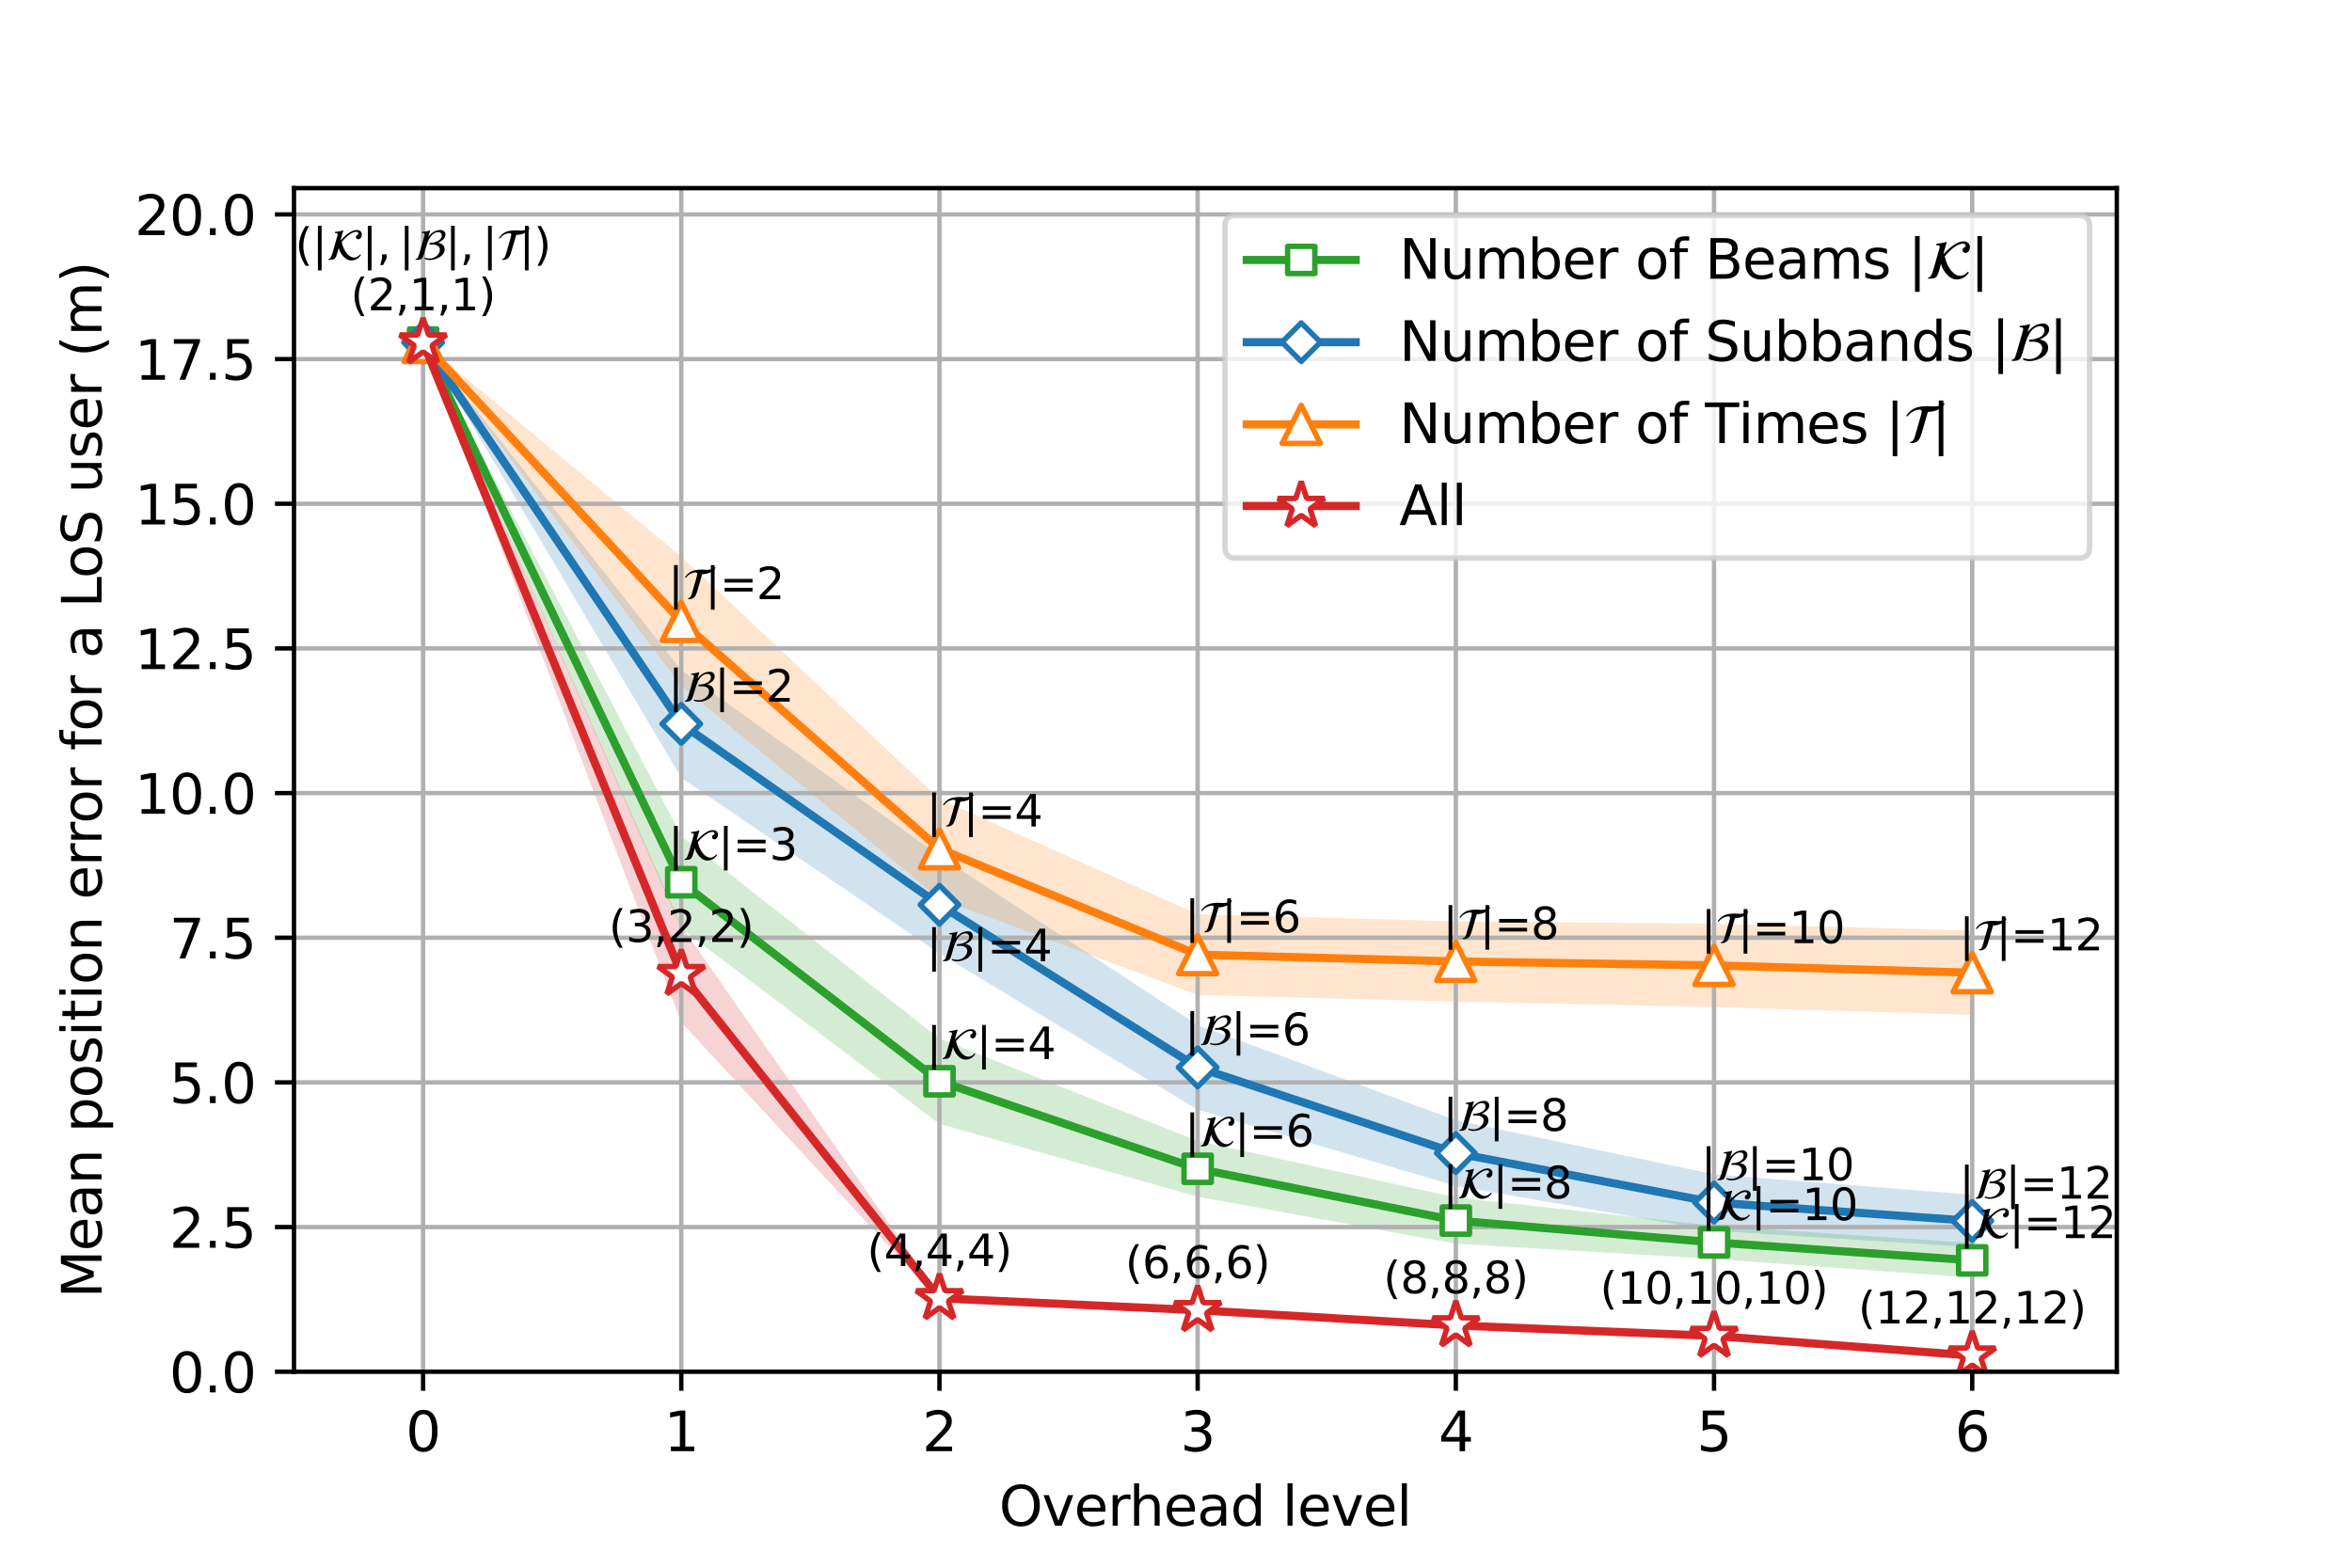 <?xml version="1.0" encoding="utf-8" standalone="no"?>
<!DOCTYPE svg PUBLIC "-//W3C//DTD SVG 1.1//EN"
  "http://www.w3.org/Graphics/SVG/1.1/DTD/svg11.dtd">
<svg xmlns:xlink="http://www.w3.org/1999/xlink" width="432pt" height="288pt" viewBox="0 0 432 288" xmlns="http://www.w3.org/2000/svg" version="1.1">
 <defs>
  <style type="text/css">*{stroke-linejoin: round; stroke-linecap: butt}</style>
 </defs>
 <g id="figure_1">
  <g id="patch_1">
   <path d="M 0 288 
L 432 288 
L 432 0 
L 0 0 
z
" style="fill: #ffffff"/>
  </g>
  <g id="axes_1">
   <g id="patch_2">
    <path d="M 54 252 
L 388.8 252 
L 388.8 34.56 
L 54 34.56 
z
" style="fill: #ffffff"/>
   </g>
   <g id="PolyCollection_1">
    <path d="M 77.711 62.922 
L 77.711 62.922 
L 125.133 170.595 
L 172.555 206.472 
L 219.977 219.839 
L 267.399 228.487 
L 314.822 231.288 
L 362.244 234.722 
L 362.244 228.36 
L 362.244 228.36 
L 314.822 225.19 
L 267.399 219.978 
L 219.977 209.586 
L 172.555 190.826 
L 125.133 153.561 
L 77.711 62.922 
z
" clip-path="url(#p659ff29239)" style="fill: #2ca02c; fill-opacity: 0.2"/>
   </g>
   <g id="PolyCollection_2">
    <path d="M 77.711 62.922 
L 77.711 62.922 
L 125.133 142.877 
L 172.555 175.187 
L 219.977 203.862 
L 267.399 217.865 
L 314.822 226.1 
L 362.244 229.112 
L 362.244 219.492 
L 362.244 219.492 
L 314.822 215.73 
L 267.399 205.8 
L 219.977 188.324 
L 172.555 157.237 
L 125.133 123.102 
L 77.711 62.922 
z
" clip-path="url(#p659ff29239)" style="fill: #1f77b4; fill-opacity: 0.2"/>
   </g>
   <g id="PolyCollection_3">
    <path d="M 77.711 62.922 
L 77.711 62.922 
L 125.133 126.065 
L 172.555 165.089 
L 219.977 182.793 
L 267.399 183.996 
L 314.822 185.008 
L 362.244 186.432 
L 362.244 170.952 
L 362.244 170.952 
L 314.822 169.705 
L 267.399 169.258 
L 219.977 167.96 
L 172.555 146.783 
L 125.133 102.268 
L 77.711 62.922 
z
" clip-path="url(#p659ff29239)" style="fill: #ff7f0e; fill-opacity: 0.2"/>
   </g>
   <g id="PolyCollection_4">
    <path d="M 77.711 62.922 
L 77.711 62.922 
L 125.133 187.808 
L 172.555 238.997 
L 219.977 241.092 
L 267.399 243.897 
L 314.822 245.869 
L 362.244 249.409 
L 362.244 248.673 
L 362.244 248.673 
L 314.822 244.969 
L 267.399 243.091 
L 219.977 240.306 
L 172.555 238.012 
L 125.133 170.097 
L 77.711 62.922 
z
" clip-path="url(#p659ff29239)" style="fill: #d62728; fill-opacity: 0.2"/>
   </g>
   <g id="matplotlib.axis_1">
    <g id="xtick_1">
     <g id="line2d_1">
      <path d="M 77.711 252 
L 77.711 34.56 
" clip-path="url(#p659ff29239)" style="fill: none; stroke: #b0b0b0; stroke-width: 0.8; stroke-linecap: square"/>
     </g>
     <g id="line2d_2">
      <defs>
       <path id="m546dadd02f" d="M 0 0 
L 0 3.5 
" style="stroke: #000000; stroke-width: 0.8"/>
      </defs>
      <g>
       <use xlink:href="#m546dadd02f" x="77.711" y="252" style="stroke: #000000; stroke-width: 0.8"/>
      </g>
     </g>
     <g id="text_1">
      <!-- 0 -->
      <g transform="translate(74.53 266.598) scale(0.1 -0.1)">
       <defs>
        <path id="DejaVuSans-30" d="M 2034 4250 
Q 1547 4250 1301 3770 
Q 1056 3291 1056 2328 
Q 1056 1369 1301 889 
Q 1547 409 2034 409 
Q 2525 409 2770 889 
Q 3016 1369 3016 2328 
Q 3016 3291 2770 3770 
Q 2525 4250 2034 4250 
z
M 2034 4750 
Q 2819 4750 3233 4129 
Q 3647 3509 3647 2328 
Q 3647 1150 3233 529 
Q 2819 -91 2034 -91 
Q 1250 -91 836 529 
Q 422 1150 422 2328 
Q 422 3509 836 4129 
Q 1250 4750 2034 4750 
z
" transform="scale(0.016)"/>
       </defs>
       <use xlink:href="#DejaVuSans-30"/>
      </g>
     </g>
    </g>
    <g id="xtick_2">
     <g id="line2d_3">
      <path d="M 125.133 252 
L 125.133 34.56 
" clip-path="url(#p659ff29239)" style="fill: none; stroke: #b0b0b0; stroke-width: 0.8; stroke-linecap: square"/>
     </g>
     <g id="line2d_4">
      <g>
       <use xlink:href="#m546dadd02f" x="125.133" y="252" style="stroke: #000000; stroke-width: 0.8"/>
      </g>
     </g>
     <g id="text_2">
      <!-- 1 -->
      <g transform="translate(121.952 266.598) scale(0.1 -0.1)">
       <defs>
        <path id="DejaVuSans-31" d="M 794 531 
L 1825 531 
L 1825 4091 
L 703 3866 
L 703 4441 
L 1819 4666 
L 2450 4666 
L 2450 531 
L 3481 531 
L 3481 0 
L 794 0 
L 794 531 
z
" transform="scale(0.016)"/>
       </defs>
       <use xlink:href="#DejaVuSans-31"/>
      </g>
     </g>
    </g>
    <g id="xtick_3">
     <g id="line2d_5">
      <path d="M 172.555 252 
L 172.555 34.56 
" clip-path="url(#p659ff29239)" style="fill: none; stroke: #b0b0b0; stroke-width: 0.8; stroke-linecap: square"/>
     </g>
     <g id="line2d_6">
      <g>
       <use xlink:href="#m546dadd02f" x="172.555" y="252" style="stroke: #000000; stroke-width: 0.8"/>
      </g>
     </g>
     <g id="text_3">
      <!-- 2 -->
      <g transform="translate(169.374 266.598) scale(0.1 -0.1)">
       <defs>
        <path id="DejaVuSans-32" d="M 1228 531 
L 3431 531 
L 3431 0 
L 469 0 
L 469 531 
Q 828 903 1448 1529 
Q 2069 2156 2228 2338 
Q 2531 2678 2651 2914 
Q 2772 3150 2772 3378 
Q 2772 3750 2511 3984 
Q 2250 4219 1831 4219 
Q 1534 4219 1204 4116 
Q 875 4013 500 3803 
L 500 4441 
Q 881 4594 1212 4672 
Q 1544 4750 1819 4750 
Q 2544 4750 2975 4387 
Q 3406 4025 3406 3419 
Q 3406 3131 3298 2873 
Q 3191 2616 2906 2266 
Q 2828 2175 2409 1742 
Q 1991 1309 1228 531 
z
" transform="scale(0.016)"/>
       </defs>
       <use xlink:href="#DejaVuSans-32"/>
      </g>
     </g>
    </g>
    <g id="xtick_4">
     <g id="line2d_7">
      <path d="M 219.977 252 
L 219.977 34.56 
" clip-path="url(#p659ff29239)" style="fill: none; stroke: #b0b0b0; stroke-width: 0.8; stroke-linecap: square"/>
     </g>
     <g id="line2d_8">
      <g>
       <use xlink:href="#m546dadd02f" x="219.977" y="252" style="stroke: #000000; stroke-width: 0.8"/>
      </g>
     </g>
     <g id="text_4">
      <!-- 3 -->
      <g transform="translate(216.796 266.598) scale(0.1 -0.1)">
       <defs>
        <path id="DejaVuSans-33" d="M 2597 2516 
Q 3050 2419 3304 2112 
Q 3559 1806 3559 1356 
Q 3559 666 3084 287 
Q 2609 -91 1734 -91 
Q 1441 -91 1130 -33 
Q 819 25 488 141 
L 488 750 
Q 750 597 1062 519 
Q 1375 441 1716 441 
Q 2309 441 2620 675 
Q 2931 909 2931 1356 
Q 2931 1769 2642 2001 
Q 2353 2234 1838 2234 
L 1294 2234 
L 1294 2753 
L 1863 2753 
Q 2328 2753 2575 2939 
Q 2822 3125 2822 3475 
Q 2822 3834 2567 4026 
Q 2313 4219 1838 4219 
Q 1578 4219 1281 4162 
Q 984 4106 628 3988 
L 628 4550 
Q 988 4650 1302 4700 
Q 1616 4750 1894 4750 
Q 2613 4750 3031 4423 
Q 3450 4097 3450 3541 
Q 3450 3153 3228 2886 
Q 3006 2619 2597 2516 
z
" transform="scale(0.016)"/>
       </defs>
       <use xlink:href="#DejaVuSans-33"/>
      </g>
     </g>
    </g>
    <g id="xtick_5">
     <g id="line2d_9">
      <path d="M 267.399 252 
L 267.399 34.56 
" clip-path="url(#p659ff29239)" style="fill: none; stroke: #b0b0b0; stroke-width: 0.8; stroke-linecap: square"/>
     </g>
     <g id="line2d_10">
      <g>
       <use xlink:href="#m546dadd02f" x="267.399" y="252" style="stroke: #000000; stroke-width: 0.8"/>
      </g>
     </g>
     <g id="text_5">
      <!-- 4 -->
      <g transform="translate(264.218 266.598) scale(0.1 -0.1)">
       <defs>
        <path id="DejaVuSans-34" d="M 2419 4116 
L 825 1625 
L 2419 1625 
L 2419 4116 
z
M 2253 4666 
L 3047 4666 
L 3047 1625 
L 3713 1625 
L 3713 1100 
L 3047 1100 
L 3047 0 
L 2419 0 
L 2419 1100 
L 313 1100 
L 313 1709 
L 2253 4666 
z
" transform="scale(0.016)"/>
       </defs>
       <use xlink:href="#DejaVuSans-34"/>
      </g>
     </g>
    </g>
    <g id="xtick_6">
     <g id="line2d_11">
      <path d="M 314.822 252 
L 314.822 34.56 
" clip-path="url(#p659ff29239)" style="fill: none; stroke: #b0b0b0; stroke-width: 0.8; stroke-linecap: square"/>
     </g>
     <g id="line2d_12">
      <g>
       <use xlink:href="#m546dadd02f" x="314.822" y="252" style="stroke: #000000; stroke-width: 0.8"/>
      </g>
     </g>
     <g id="text_6">
      <!-- 5 -->
      <g transform="translate(311.64 266.598) scale(0.1 -0.1)">
       <defs>
        <path id="DejaVuSans-35" d="M 691 4666 
L 3169 4666 
L 3169 4134 
L 1269 4134 
L 1269 2991 
Q 1406 3038 1543 3061 
Q 1681 3084 1819 3084 
Q 2600 3084 3056 2656 
Q 3513 2228 3513 1497 
Q 3513 744 3044 326 
Q 2575 -91 1722 -91 
Q 1428 -91 1123 -41 
Q 819 9 494 109 
L 494 744 
Q 775 591 1075 516 
Q 1375 441 1709 441 
Q 2250 441 2565 725 
Q 2881 1009 2881 1497 
Q 2881 1984 2565 2268 
Q 2250 2553 1709 2553 
Q 1456 2553 1204 2497 
Q 953 2441 691 2322 
L 691 4666 
z
" transform="scale(0.016)"/>
       </defs>
       <use xlink:href="#DejaVuSans-35"/>
      </g>
     </g>
    </g>
    <g id="xtick_7">
     <g id="line2d_13">
      <path d="M 362.244 252 
L 362.244 34.56 
" clip-path="url(#p659ff29239)" style="fill: none; stroke: #b0b0b0; stroke-width: 0.8; stroke-linecap: square"/>
     </g>
     <g id="line2d_14">
      <g>
       <use xlink:href="#m546dadd02f" x="362.244" y="252" style="stroke: #000000; stroke-width: 0.8"/>
      </g>
     </g>
     <g id="text_7">
      <!-- 6 -->
      <g transform="translate(359.062 266.598) scale(0.1 -0.1)">
       <defs>
        <path id="DejaVuSans-36" d="M 2113 2584 
Q 1688 2584 1439 2293 
Q 1191 2003 1191 1497 
Q 1191 994 1439 701 
Q 1688 409 2113 409 
Q 2538 409 2786 701 
Q 3034 994 3034 1497 
Q 3034 2003 2786 2293 
Q 2538 2584 2113 2584 
z
M 3366 4563 
L 3366 3988 
Q 3128 4100 2886 4159 
Q 2644 4219 2406 4219 
Q 1781 4219 1451 3797 
Q 1122 3375 1075 2522 
Q 1259 2794 1537 2939 
Q 1816 3084 2150 3084 
Q 2853 3084 3261 2657 
Q 3669 2231 3669 1497 
Q 3669 778 3244 343 
Q 2819 -91 2113 -91 
Q 1303 -91 875 529 
Q 447 1150 447 2328 
Q 447 3434 972 4092 
Q 1497 4750 2381 4750 
Q 2619 4750 2861 4703 
Q 3103 4656 3366 4563 
z
" transform="scale(0.016)"/>
       </defs>
       <use xlink:href="#DejaVuSans-36"/>
      </g>
     </g>
    </g>
    <g id="text_8">
     <!-- Overhead level -->
     <g transform="translate(183.497 280.277) scale(0.1 -0.1)">
      <defs>
       <path id="DejaVuSans-4f" d="M 2522 4238 
Q 1834 4238 1429 3725 
Q 1025 3213 1025 2328 
Q 1025 1447 1429 934 
Q 1834 422 2522 422 
Q 3209 422 3611 934 
Q 4013 1447 4013 2328 
Q 4013 3213 3611 3725 
Q 3209 4238 2522 4238 
z
M 2522 4750 
Q 3503 4750 4090 4092 
Q 4678 3434 4678 2328 
Q 4678 1225 4090 567 
Q 3503 -91 2522 -91 
Q 1538 -91 948 565 
Q 359 1222 359 2328 
Q 359 3434 948 4092 
Q 1538 4750 2522 4750 
z
" transform="scale(0.016)"/>
       <path id="DejaVuSans-76" d="M 191 3500 
L 800 3500 
L 1894 563 
L 2988 3500 
L 3597 3500 
L 2284 0 
L 1503 0 
L 191 3500 
z
" transform="scale(0.016)"/>
       <path id="DejaVuSans-65" d="M 3597 1894 
L 3597 1613 
L 953 1613 
Q 991 1019 1311 708 
Q 1631 397 2203 397 
Q 2534 397 2845 478 
Q 3156 559 3463 722 
L 3463 178 
Q 3153 47 2828 -22 
Q 2503 -91 2169 -91 
Q 1331 -91 842 396 
Q 353 884 353 1716 
Q 353 2575 817 3079 
Q 1281 3584 2069 3584 
Q 2775 3584 3186 3129 
Q 3597 2675 3597 1894 
z
M 3022 2063 
Q 3016 2534 2758 2815 
Q 2500 3097 2075 3097 
Q 1594 3097 1305 2825 
Q 1016 2553 972 2059 
L 3022 2063 
z
" transform="scale(0.016)"/>
       <path id="DejaVuSans-72" d="M 2631 2963 
Q 2534 3019 2420 3045 
Q 2306 3072 2169 3072 
Q 1681 3072 1420 2755 
Q 1159 2438 1159 1844 
L 1159 0 
L 581 0 
L 581 3500 
L 1159 3500 
L 1159 2956 
Q 1341 3275 1631 3429 
Q 1922 3584 2338 3584 
Q 2397 3584 2469 3576 
Q 2541 3569 2628 3553 
L 2631 2963 
z
" transform="scale(0.016)"/>
       <path id="DejaVuSans-68" d="M 3513 2113 
L 3513 0 
L 2938 0 
L 2938 2094 
Q 2938 2591 2744 2837 
Q 2550 3084 2163 3084 
Q 1697 3084 1428 2787 
Q 1159 2491 1159 1978 
L 1159 0 
L 581 0 
L 581 4863 
L 1159 4863 
L 1159 2956 
Q 1366 3272 1645 3428 
Q 1925 3584 2291 3584 
Q 2894 3584 3203 3211 
Q 3513 2838 3513 2113 
z
" transform="scale(0.016)"/>
       <path id="DejaVuSans-61" d="M 2194 1759 
Q 1497 1759 1228 1600 
Q 959 1441 959 1056 
Q 959 750 1161 570 
Q 1363 391 1709 391 
Q 2188 391 2477 730 
Q 2766 1069 2766 1631 
L 2766 1759 
L 2194 1759 
z
M 3341 1997 
L 3341 0 
L 2766 0 
L 2766 531 
Q 2569 213 2275 61 
Q 1981 -91 1556 -91 
Q 1019 -91 701 211 
Q 384 513 384 1019 
Q 384 1609 779 1909 
Q 1175 2209 1959 2209 
L 2766 2209 
L 2766 2266 
Q 2766 2663 2505 2880 
Q 2244 3097 1772 3097 
Q 1472 3097 1187 3025 
Q 903 2953 641 2809 
L 641 3341 
Q 956 3463 1253 3523 
Q 1550 3584 1831 3584 
Q 2591 3584 2966 3190 
Q 3341 2797 3341 1997 
z
" transform="scale(0.016)"/>
       <path id="DejaVuSans-64" d="M 2906 2969 
L 2906 4863 
L 3481 4863 
L 3481 0 
L 2906 0 
L 2906 525 
Q 2725 213 2448 61 
Q 2172 -91 1784 -91 
Q 1150 -91 751 415 
Q 353 922 353 1747 
Q 353 2572 751 3078 
Q 1150 3584 1784 3584 
Q 2172 3584 2448 3432 
Q 2725 3281 2906 2969 
z
M 947 1747 
Q 947 1113 1208 752 
Q 1469 391 1925 391 
Q 2381 391 2643 752 
Q 2906 1113 2906 1747 
Q 2906 2381 2643 2742 
Q 2381 3103 1925 3103 
Q 1469 3103 1208 2742 
Q 947 2381 947 1747 
z
" transform="scale(0.016)"/>
       <path id="DejaVuSans-20" transform="scale(0.016)"/>
       <path id="DejaVuSans-6c" d="M 603 4863 
L 1178 4863 
L 1178 0 
L 603 0 
L 603 4863 
z
" transform="scale(0.016)"/>
      </defs>
      <use xlink:href="#DejaVuSans-4f"/>
      <use xlink:href="#DejaVuSans-76" x="78.711"/>
      <use xlink:href="#DejaVuSans-65" x="137.891"/>
      <use xlink:href="#DejaVuSans-72" x="199.414"/>
      <use xlink:href="#DejaVuSans-68" x="238.777"/>
      <use xlink:href="#DejaVuSans-65" x="302.156"/>
      <use xlink:href="#DejaVuSans-61" x="363.68"/>
      <use xlink:href="#DejaVuSans-64" x="424.959"/>
      <use xlink:href="#DejaVuSans-20" x="488.436"/>
      <use xlink:href="#DejaVuSans-6c" x="520.223"/>
      <use xlink:href="#DejaVuSans-65" x="548.006"/>
      <use xlink:href="#DejaVuSans-76" x="609.529"/>
      <use xlink:href="#DejaVuSans-65" x="668.709"/>
      <use xlink:href="#DejaVuSans-6c" x="730.232"/>
     </g>
    </g>
   </g>
   <g id="matplotlib.axis_2">
    <g id="ytick_1">
     <g id="line2d_15">
      <path d="M 54 252 
L 388.8 252 
" clip-path="url(#p659ff29239)" style="fill: none; stroke: #b0b0b0; stroke-width: 0.8; stroke-linecap: square"/>
     </g>
     <g id="line2d_16">
      <defs>
       <path id="meb9af2131f" d="M 0 0 
L -3.5 0 
" style="stroke: #000000; stroke-width: 0.8"/>
      </defs>
      <g>
       <use xlink:href="#meb9af2131f" x="54" y="252" style="stroke: #000000; stroke-width: 0.8"/>
      </g>
     </g>
     <g id="text_9">
      <!-- 0.0 -->
      <g transform="translate(31.097 255.799) scale(0.1 -0.1)">
       <defs>
        <path id="DejaVuSans-2e" d="M 684 794 
L 1344 794 
L 1344 0 
L 684 0 
L 684 794 
z
" transform="scale(0.016)"/>
       </defs>
       <use xlink:href="#DejaVuSans-30"/>
       <use xlink:href="#DejaVuSans-2e" x="63.623"/>
       <use xlink:href="#DejaVuSans-30" x="95.41"/>
      </g>
     </g>
    </g>
    <g id="ytick_2">
     <g id="line2d_17">
      <path d="M 54 225.424 
L 388.8 225.424 
" clip-path="url(#p659ff29239)" style="fill: none; stroke: #b0b0b0; stroke-width: 0.8; stroke-linecap: square"/>
     </g>
     <g id="line2d_18">
      <g>
       <use xlink:href="#meb9af2131f" x="54" y="225.424" style="stroke: #000000; stroke-width: 0.8"/>
      </g>
     </g>
     <g id="text_10">
      <!-- 2.5 -->
      <g transform="translate(31.097 229.223) scale(0.1 -0.1)">
       <use xlink:href="#DejaVuSans-32"/>
       <use xlink:href="#DejaVuSans-2e" x="63.623"/>
       <use xlink:href="#DejaVuSans-35" x="95.41"/>
      </g>
     </g>
    </g>
    <g id="ytick_3">
     <g id="line2d_19">
      <path d="M 54 198.848 
L 388.8 198.848 
" clip-path="url(#p659ff29239)" style="fill: none; stroke: #b0b0b0; stroke-width: 0.8; stroke-linecap: square"/>
     </g>
     <g id="line2d_20">
      <g>
       <use xlink:href="#meb9af2131f" x="54" y="198.848" style="stroke: #000000; stroke-width: 0.8"/>
      </g>
     </g>
     <g id="text_11">
      <!-- 5.0 -->
      <g transform="translate(31.097 202.647) scale(0.1 -0.1)">
       <use xlink:href="#DejaVuSans-35"/>
       <use xlink:href="#DejaVuSans-2e" x="63.623"/>
       <use xlink:href="#DejaVuSans-30" x="95.41"/>
      </g>
     </g>
    </g>
    <g id="ytick_4">
     <g id="line2d_21">
      <path d="M 54 172.272 
L 388.8 172.272 
" clip-path="url(#p659ff29239)" style="fill: none; stroke: #b0b0b0; stroke-width: 0.8; stroke-linecap: square"/>
     </g>
     <g id="line2d_22">
      <g>
       <use xlink:href="#meb9af2131f" x="54" y="172.272" style="stroke: #000000; stroke-width: 0.8"/>
      </g>
     </g>
     <g id="text_12">
      <!-- 7.5 -->
      <g transform="translate(31.097 176.072) scale(0.1 -0.1)">
       <defs>
        <path id="DejaVuSans-37" d="M 525 4666 
L 3525 4666 
L 3525 4397 
L 1831 0 
L 1172 0 
L 2766 4134 
L 525 4134 
L 525 4666 
z
" transform="scale(0.016)"/>
       </defs>
       <use xlink:href="#DejaVuSans-37"/>
       <use xlink:href="#DejaVuSans-2e" x="63.623"/>
       <use xlink:href="#DejaVuSans-35" x="95.41"/>
      </g>
     </g>
    </g>
    <g id="ytick_5">
     <g id="line2d_23">
      <path d="M 54 145.697 
L 388.8 145.697 
" clip-path="url(#p659ff29239)" style="fill: none; stroke: #b0b0b0; stroke-width: 0.8; stroke-linecap: square"/>
     </g>
     <g id="line2d_24">
      <g>
       <use xlink:href="#meb9af2131f" x="54" y="145.697" style="stroke: #000000; stroke-width: 0.8"/>
      </g>
     </g>
     <g id="text_13">
      <!-- 10.0 -->
      <g transform="translate(24.734 149.496) scale(0.1 -0.1)">
       <use xlink:href="#DejaVuSans-31"/>
       <use xlink:href="#DejaVuSans-30" x="63.623"/>
       <use xlink:href="#DejaVuSans-2e" x="127.246"/>
       <use xlink:href="#DejaVuSans-30" x="159.033"/>
      </g>
     </g>
    </g>
    <g id="ytick_6">
     <g id="line2d_25">
      <path d="M 54 119.121 
L 388.8 119.121 
" clip-path="url(#p659ff29239)" style="fill: none; stroke: #b0b0b0; stroke-width: 0.8; stroke-linecap: square"/>
     </g>
     <g id="line2d_26">
      <g>
       <use xlink:href="#meb9af2131f" x="54" y="119.121" style="stroke: #000000; stroke-width: 0.8"/>
      </g>
     </g>
     <g id="text_14">
      <!-- 12.5 -->
      <g transform="translate(24.734 122.92) scale(0.1 -0.1)">
       <use xlink:href="#DejaVuSans-31"/>
       <use xlink:href="#DejaVuSans-32" x="63.623"/>
       <use xlink:href="#DejaVuSans-2e" x="127.246"/>
       <use xlink:href="#DejaVuSans-35" x="159.033"/>
      </g>
     </g>
    </g>
    <g id="ytick_7">
     <g id="line2d_27">
      <path d="M 54 92.545 
L 388.8 92.545 
" clip-path="url(#p659ff29239)" style="fill: none; stroke: #b0b0b0; stroke-width: 0.8; stroke-linecap: square"/>
     </g>
     <g id="line2d_28">
      <g>
       <use xlink:href="#meb9af2131f" x="54" y="92.545" style="stroke: #000000; stroke-width: 0.8"/>
      </g>
     </g>
     <g id="text_15">
      <!-- 15.0 -->
      <g transform="translate(24.734 96.344) scale(0.1 -0.1)">
       <use xlink:href="#DejaVuSans-31"/>
       <use xlink:href="#DejaVuSans-35" x="63.623"/>
       <use xlink:href="#DejaVuSans-2e" x="127.246"/>
       <use xlink:href="#DejaVuSans-30" x="159.033"/>
      </g>
     </g>
    </g>
    <g id="ytick_8">
     <g id="line2d_29">
      <path d="M 54 65.969 
L 388.8 65.969 
" clip-path="url(#p659ff29239)" style="fill: none; stroke: #b0b0b0; stroke-width: 0.8; stroke-linecap: square"/>
     </g>
     <g id="line2d_30">
      <g>
       <use xlink:href="#meb9af2131f" x="54" y="65.969" style="stroke: #000000; stroke-width: 0.8"/>
      </g>
     </g>
     <g id="text_16">
      <!-- 17.5 -->
      <g transform="translate(24.734 69.768) scale(0.1 -0.1)">
       <use xlink:href="#DejaVuSans-31"/>
       <use xlink:href="#DejaVuSans-37" x="63.623"/>
       <use xlink:href="#DejaVuSans-2e" x="127.246"/>
       <use xlink:href="#DejaVuSans-35" x="159.033"/>
      </g>
     </g>
    </g>
    <g id="ytick_9">
     <g id="line2d_31">
      <path d="M 54 39.393 
L 388.8 39.393 
" clip-path="url(#p659ff29239)" style="fill: none; stroke: #b0b0b0; stroke-width: 0.8; stroke-linecap: square"/>
     </g>
     <g id="line2d_32">
      <g>
       <use xlink:href="#meb9af2131f" x="54" y="39.393" style="stroke: #000000; stroke-width: 0.8"/>
      </g>
     </g>
     <g id="text_17">
      <!-- 20.0 -->
      <g transform="translate(24.734 43.192) scale(0.1 -0.1)">
       <use xlink:href="#DejaVuSans-32"/>
       <use xlink:href="#DejaVuSans-30" x="63.623"/>
       <use xlink:href="#DejaVuSans-2e" x="127.246"/>
       <use xlink:href="#DejaVuSans-30" x="159.033"/>
      </g>
     </g>
    </g>
    <g id="text_18">
     <!-- Mean position error for a LoS user (m) -->
     <g transform="translate(18.655 238.482) rotate(-90) scale(0.1 -0.1)">
      <defs>
       <path id="DejaVuSans-4d" d="M 628 4666 
L 1569 4666 
L 2759 1491 
L 3956 4666 
L 4897 4666 
L 4897 0 
L 4281 0 
L 4281 4097 
L 3078 897 
L 2444 897 
L 1241 4097 
L 1241 0 
L 628 0 
L 628 4666 
z
" transform="scale(0.016)"/>
       <path id="DejaVuSans-6e" d="M 3513 2113 
L 3513 0 
L 2938 0 
L 2938 2094 
Q 2938 2591 2744 2837 
Q 2550 3084 2163 3084 
Q 1697 3084 1428 2787 
Q 1159 2491 1159 1978 
L 1159 0 
L 581 0 
L 581 3500 
L 1159 3500 
L 1159 2956 
Q 1366 3272 1645 3428 
Q 1925 3584 2291 3584 
Q 2894 3584 3203 3211 
Q 3513 2838 3513 2113 
z
" transform="scale(0.016)"/>
       <path id="DejaVuSans-70" d="M 1159 525 
L 1159 -1331 
L 581 -1331 
L 581 3500 
L 1159 3500 
L 1159 2969 
Q 1341 3281 1617 3432 
Q 1894 3584 2278 3584 
Q 2916 3584 3314 3078 
Q 3713 2572 3713 1747 
Q 3713 922 3314 415 
Q 2916 -91 2278 -91 
Q 1894 -91 1617 61 
Q 1341 213 1159 525 
z
M 3116 1747 
Q 3116 2381 2855 2742 
Q 2594 3103 2138 3103 
Q 1681 3103 1420 2742 
Q 1159 2381 1159 1747 
Q 1159 1113 1420 752 
Q 1681 391 2138 391 
Q 2594 391 2855 752 
Q 3116 1113 3116 1747 
z
" transform="scale(0.016)"/>
       <path id="DejaVuSans-6f" d="M 1959 3097 
Q 1497 3097 1228 2736 
Q 959 2375 959 1747 
Q 959 1119 1226 758 
Q 1494 397 1959 397 
Q 2419 397 2687 759 
Q 2956 1122 2956 1747 
Q 2956 2369 2687 2733 
Q 2419 3097 1959 3097 
z
M 1959 3584 
Q 2709 3584 3137 3096 
Q 3566 2609 3566 1747 
Q 3566 888 3137 398 
Q 2709 -91 1959 -91 
Q 1206 -91 779 398 
Q 353 888 353 1747 
Q 353 2609 779 3096 
Q 1206 3584 1959 3584 
z
" transform="scale(0.016)"/>
       <path id="DejaVuSans-73" d="M 2834 3397 
L 2834 2853 
Q 2591 2978 2328 3040 
Q 2066 3103 1784 3103 
Q 1356 3103 1142 2972 
Q 928 2841 928 2578 
Q 928 2378 1081 2264 
Q 1234 2150 1697 2047 
L 1894 2003 
Q 2506 1872 2764 1633 
Q 3022 1394 3022 966 
Q 3022 478 2636 193 
Q 2250 -91 1575 -91 
Q 1294 -91 989 -36 
Q 684 19 347 128 
L 347 722 
Q 666 556 975 473 
Q 1284 391 1588 391 
Q 1994 391 2212 530 
Q 2431 669 2431 922 
Q 2431 1156 2273 1281 
Q 2116 1406 1581 1522 
L 1381 1569 
Q 847 1681 609 1914 
Q 372 2147 372 2553 
Q 372 3047 722 3315 
Q 1072 3584 1716 3584 
Q 2034 3584 2315 3537 
Q 2597 3491 2834 3397 
z
" transform="scale(0.016)"/>
       <path id="DejaVuSans-69" d="M 603 3500 
L 1178 3500 
L 1178 0 
L 603 0 
L 603 3500 
z
M 603 4863 
L 1178 4863 
L 1178 4134 
L 603 4134 
L 603 4863 
z
" transform="scale(0.016)"/>
       <path id="DejaVuSans-74" d="M 1172 4494 
L 1172 3500 
L 2356 3500 
L 2356 3053 
L 1172 3053 
L 1172 1153 
Q 1172 725 1289 603 
Q 1406 481 1766 481 
L 2356 481 
L 2356 0 
L 1766 0 
Q 1100 0 847 248 
Q 594 497 594 1153 
L 594 3053 
L 172 3053 
L 172 3500 
L 594 3500 
L 594 4494 
L 1172 4494 
z
" transform="scale(0.016)"/>
       <path id="DejaVuSans-66" d="M 2375 4863 
L 2375 4384 
L 1825 4384 
Q 1516 4384 1395 4259 
Q 1275 4134 1275 3809 
L 1275 3500 
L 2222 3500 
L 2222 3053 
L 1275 3053 
L 1275 0 
L 697 0 
L 697 3053 
L 147 3053 
L 147 3500 
L 697 3500 
L 697 3744 
Q 697 4328 969 4595 
Q 1241 4863 1831 4863 
L 2375 4863 
z
" transform="scale(0.016)"/>
       <path id="DejaVuSans-4c" d="M 628 4666 
L 1259 4666 
L 1259 531 
L 3531 531 
L 3531 0 
L 628 0 
L 628 4666 
z
" transform="scale(0.016)"/>
       <path id="DejaVuSans-53" d="M 3425 4513 
L 3425 3897 
Q 3066 4069 2747 4153 
Q 2428 4238 2131 4238 
Q 1616 4238 1336 4038 
Q 1056 3838 1056 3469 
Q 1056 3159 1242 3001 
Q 1428 2844 1947 2747 
L 2328 2669 
Q 3034 2534 3370 2195 
Q 3706 1856 3706 1288 
Q 3706 609 3251 259 
Q 2797 -91 1919 -91 
Q 1588 -91 1214 -16 
Q 841 59 441 206 
L 441 856 
Q 825 641 1194 531 
Q 1563 422 1919 422 
Q 2459 422 2753 634 
Q 3047 847 3047 1241 
Q 3047 1584 2836 1778 
Q 2625 1972 2144 2069 
L 1759 2144 
Q 1053 2284 737 2584 
Q 422 2884 422 3419 
Q 422 4038 858 4394 
Q 1294 4750 2059 4750 
Q 2388 4750 2728 4690 
Q 3069 4631 3425 4513 
z
" transform="scale(0.016)"/>
       <path id="DejaVuSans-75" d="M 544 1381 
L 544 3500 
L 1119 3500 
L 1119 1403 
Q 1119 906 1312 657 
Q 1506 409 1894 409 
Q 2359 409 2629 706 
Q 2900 1003 2900 1516 
L 2900 3500 
L 3475 3500 
L 3475 0 
L 2900 0 
L 2900 538 
Q 2691 219 2414 64 
Q 2138 -91 1772 -91 
Q 1169 -91 856 284 
Q 544 659 544 1381 
z
M 1991 3584 
L 1991 3584 
z
" transform="scale(0.016)"/>
       <path id="DejaVuSans-28" d="M 1984 4856 
Q 1566 4138 1362 3434 
Q 1159 2731 1159 2009 
Q 1159 1288 1364 580 
Q 1569 -128 1984 -844 
L 1484 -844 
Q 1016 -109 783 600 
Q 550 1309 550 2009 
Q 550 2706 781 3412 
Q 1013 4119 1484 4856 
L 1984 4856 
z
" transform="scale(0.016)"/>
       <path id="DejaVuSans-6d" d="M 3328 2828 
Q 3544 3216 3844 3400 
Q 4144 3584 4550 3584 
Q 5097 3584 5394 3201 
Q 5691 2819 5691 2113 
L 5691 0 
L 5113 0 
L 5113 2094 
Q 5113 2597 4934 2840 
Q 4756 3084 4391 3084 
Q 3944 3084 3684 2787 
Q 3425 2491 3425 1978 
L 3425 0 
L 2847 0 
L 2847 2094 
Q 2847 2600 2669 2842 
Q 2491 3084 2119 3084 
Q 1678 3084 1418 2786 
Q 1159 2488 1159 1978 
L 1159 0 
L 581 0 
L 581 3500 
L 1159 3500 
L 1159 2956 
Q 1356 3278 1631 3431 
Q 1906 3584 2284 3584 
Q 2666 3584 2933 3390 
Q 3200 3197 3328 2828 
z
" transform="scale(0.016)"/>
       <path id="DejaVuSans-29" d="M 513 4856 
L 1013 4856 
Q 1481 4119 1714 3412 
Q 1947 2706 1947 2009 
Q 1947 1309 1714 600 
Q 1481 -109 1013 -844 
L 513 -844 
Q 928 -128 1133 580 
Q 1338 1288 1338 2009 
Q 1338 2731 1133 3434 
Q 928 4138 513 4856 
z
" transform="scale(0.016)"/>
      </defs>
      <use xlink:href="#DejaVuSans-4d"/>
      <use xlink:href="#DejaVuSans-65" x="86.279"/>
      <use xlink:href="#DejaVuSans-61" x="147.803"/>
      <use xlink:href="#DejaVuSans-6e" x="209.082"/>
      <use xlink:href="#DejaVuSans-20" x="272.461"/>
      <use xlink:href="#DejaVuSans-70" x="304.248"/>
      <use xlink:href="#DejaVuSans-6f" x="367.725"/>
      <use xlink:href="#DejaVuSans-73" x="428.906"/>
      <use xlink:href="#DejaVuSans-69" x="481.006"/>
      <use xlink:href="#DejaVuSans-74" x="508.789"/>
      <use xlink:href="#DejaVuSans-69" x="547.998"/>
      <use xlink:href="#DejaVuSans-6f" x="575.781"/>
      <use xlink:href="#DejaVuSans-6e" x="636.963"/>
      <use xlink:href="#DejaVuSans-20" x="700.342"/>
      <use xlink:href="#DejaVuSans-65" x="732.129"/>
      <use xlink:href="#DejaVuSans-72" x="793.652"/>
      <use xlink:href="#DejaVuSans-72" x="833.016"/>
      <use xlink:href="#DejaVuSans-6f" x="871.879"/>
      <use xlink:href="#DejaVuSans-72" x="933.061"/>
      <use xlink:href="#DejaVuSans-20" x="974.174"/>
      <use xlink:href="#DejaVuSans-66" x="1005.961"/>
      <use xlink:href="#DejaVuSans-6f" x="1041.166"/>
      <use xlink:href="#DejaVuSans-72" x="1102.348"/>
      <use xlink:href="#DejaVuSans-20" x="1143.461"/>
      <use xlink:href="#DejaVuSans-61" x="1175.248"/>
      <use xlink:href="#DejaVuSans-20" x="1236.527"/>
      <use xlink:href="#DejaVuSans-4c" x="1268.314"/>
      <use xlink:href="#DejaVuSans-6f" x="1322.277"/>
      <use xlink:href="#DejaVuSans-53" x="1383.459"/>
      <use xlink:href="#DejaVuSans-20" x="1446.936"/>
      <use xlink:href="#DejaVuSans-75" x="1478.723"/>
      <use xlink:href="#DejaVuSans-73" x="1542.102"/>
      <use xlink:href="#DejaVuSans-65" x="1594.201"/>
      <use xlink:href="#DejaVuSans-72" x="1655.725"/>
      <use xlink:href="#DejaVuSans-20" x="1696.838"/>
      <use xlink:href="#DejaVuSans-28" x="1728.625"/>
      <use xlink:href="#DejaVuSans-6d" x="1767.639"/>
      <use xlink:href="#DejaVuSans-29" x="1865.051"/>
     </g>
    </g>
   </g>
   <g id="line2d_33">
    <path d="M 77.711 62.922 
L 125.133 162.078 
L 172.555 198.649 
L 219.977 214.713 
L 267.399 224.233 
L 314.822 228.239 
L 362.244 231.541 
" clip-path="url(#p659ff29239)" style="fill: none; stroke: #2ca02c; stroke-width: 1.5; stroke-linecap: square"/>
    <defs>
     <path id="m4929386ae7" d="M -2.5 2.5 
L 2.5 2.5 
L 2.5 -2.5 
L -2.5 -2.5 
z
" style="stroke: #2ca02c; stroke-linejoin: miter"/>
    </defs>
    <g clip-path="url(#p659ff29239)">
     <use xlink:href="#m4929386ae7" x="77.711" y="62.922" style="fill: #ffffff; stroke: #2ca02c; stroke-linejoin: miter"/>
     <use xlink:href="#m4929386ae7" x="125.133" y="162.078" style="fill: #ffffff; stroke: #2ca02c; stroke-linejoin: miter"/>
     <use xlink:href="#m4929386ae7" x="172.555" y="198.649" style="fill: #ffffff; stroke: #2ca02c; stroke-linejoin: miter"/>
     <use xlink:href="#m4929386ae7" x="219.977" y="214.713" style="fill: #ffffff; stroke: #2ca02c; stroke-linejoin: miter"/>
     <use xlink:href="#m4929386ae7" x="267.399" y="224.233" style="fill: #ffffff; stroke: #2ca02c; stroke-linejoin: miter"/>
     <use xlink:href="#m4929386ae7" x="314.822" y="228.239" style="fill: #ffffff; stroke: #2ca02c; stroke-linejoin: miter"/>
     <use xlink:href="#m4929386ae7" x="362.244" y="231.541" style="fill: #ffffff; stroke: #2ca02c; stroke-linejoin: miter"/>
    </g>
   </g>
   <g id="line2d_34">
    <path d="M 77.711 62.922 
L 125.133 132.989 
L 172.555 166.212 
L 219.977 196.093 
L 267.399 211.832 
L 314.822 220.915 
L 362.244 224.302 
" clip-path="url(#p659ff29239)" style="fill: none; stroke: #1f77b4; stroke-width: 1.5; stroke-linecap: square"/>
    <defs>
     <path id="mcaeb358a10" d="M -0 3.536 
L 3.536 0 
L 0 -3.536 
L -3.536 -0 
z
" style="stroke: #1f77b4; stroke-linejoin: miter"/>
    </defs>
    <g clip-path="url(#p659ff29239)">
     <use xlink:href="#mcaeb358a10" x="77.711" y="62.922" style="fill: #ffffff; stroke: #1f77b4; stroke-linejoin: miter"/>
     <use xlink:href="#mcaeb358a10" x="125.133" y="132.989" style="fill: #ffffff; stroke: #1f77b4; stroke-linejoin: miter"/>
     <use xlink:href="#mcaeb358a10" x="172.555" y="166.212" style="fill: #ffffff; stroke: #1f77b4; stroke-linejoin: miter"/>
     <use xlink:href="#mcaeb358a10" x="219.977" y="196.093" style="fill: #ffffff; stroke: #1f77b4; stroke-linejoin: miter"/>
     <use xlink:href="#mcaeb358a10" x="267.399" y="211.832" style="fill: #ffffff; stroke: #1f77b4; stroke-linejoin: miter"/>
     <use xlink:href="#mcaeb358a10" x="314.822" y="220.915" style="fill: #ffffff; stroke: #1f77b4; stroke-linejoin: miter"/>
     <use xlink:href="#mcaeb358a10" x="362.244" y="224.302" style="fill: #ffffff; stroke: #1f77b4; stroke-linejoin: miter"/>
    </g>
   </g>
   <g id="line2d_35">
    <path d="M 77.711 62.922 
L 125.133 114.166 
L 172.555 155.936 
L 219.977 175.376 
L 267.399 176.627 
L 314.822 177.357 
L 362.244 178.692 
" clip-path="url(#p659ff29239)" style="fill: none; stroke: #ff7f0e; stroke-width: 1.5; stroke-linecap: square"/>
    <defs>
     <path id="m61904949a1" d="M 0 -3.5 
L -3.5 3.5 
L 3.5 3.5 
z
" style="stroke: #ff7f0e; stroke-linejoin: miter"/>
    </defs>
    <g clip-path="url(#p659ff29239)">
     <use xlink:href="#m61904949a1" x="77.711" y="62.922" style="fill: #ffffff; stroke: #ff7f0e; stroke-linejoin: miter"/>
     <use xlink:href="#m61904949a1" x="125.133" y="114.166" style="fill: #ffffff; stroke: #ff7f0e; stroke-linejoin: miter"/>
     <use xlink:href="#m61904949a1" x="172.555" y="155.936" style="fill: #ffffff; stroke: #ff7f0e; stroke-linejoin: miter"/>
     <use xlink:href="#m61904949a1" x="219.977" y="175.376" style="fill: #ffffff; stroke: #ff7f0e; stroke-linejoin: miter"/>
     <use xlink:href="#m61904949a1" x="267.399" y="176.627" style="fill: #ffffff; stroke: #ff7f0e; stroke-linejoin: miter"/>
     <use xlink:href="#m61904949a1" x="314.822" y="177.357" style="fill: #ffffff; stroke: #ff7f0e; stroke-linejoin: miter"/>
     <use xlink:href="#m61904949a1" x="362.244" y="178.692" style="fill: #ffffff; stroke: #ff7f0e; stroke-linejoin: miter"/>
    </g>
   </g>
   <g id="line2d_36">
    <path d="M 77.711 62.922 
L 125.133 178.953 
L 172.555 238.505 
L 219.977 240.699 
L 267.399 243.494 
L 314.822 245.419 
L 362.244 249.041 
" clip-path="url(#p659ff29239)" style="fill: none; stroke: #d62728; stroke-width: 1.5; stroke-linecap: square"/>
    <defs>
     <path id="m7fe1eb1f3b" d="M 0 -4.5 
L -1.01 -1.391 
L -4.28 -1.391 
L -1.635 0.531 
L -2.645 3.641 
L -0 1.719 
L 2.645 3.641 
L 1.635 0.531 
L 4.28 -1.391 
L 1.01 -1.391 
z
" style="stroke: #d62728; stroke-linejoin: bevel"/>
    </defs>
    <g clip-path="url(#p659ff29239)">
     <use xlink:href="#m7fe1eb1f3b" x="77.711" y="62.922" style="fill: #ffffff; stroke: #d62728; stroke-linejoin: bevel"/>
     <use xlink:href="#m7fe1eb1f3b" x="125.133" y="178.953" style="fill: #ffffff; stroke: #d62728; stroke-linejoin: bevel"/>
     <use xlink:href="#m7fe1eb1f3b" x="172.555" y="238.505" style="fill: #ffffff; stroke: #d62728; stroke-linejoin: bevel"/>
     <use xlink:href="#m7fe1eb1f3b" x="219.977" y="240.699" style="fill: #ffffff; stroke: #d62728; stroke-linejoin: bevel"/>
     <use xlink:href="#m7fe1eb1f3b" x="267.399" y="243.494" style="fill: #ffffff; stroke: #d62728; stroke-linejoin: bevel"/>
     <use xlink:href="#m7fe1eb1f3b" x="314.822" y="245.419" style="fill: #ffffff; stroke: #d62728; stroke-linejoin: bevel"/>
     <use xlink:href="#m7fe1eb1f3b" x="362.244" y="249.041" style="fill: #ffffff; stroke: #d62728; stroke-linejoin: bevel"/>
    </g>
   </g>
   <g id="patch_3">
    <path d="M 54 252 
L 54 34.56 
" style="fill: none; stroke: #000000; stroke-width: 0.8; stroke-linejoin: miter; stroke-linecap: square"/>
   </g>
   <g id="patch_4">
    <path d="M 388.8 252 
L 388.8 34.56 
" style="fill: none; stroke: #000000; stroke-width: 0.8; stroke-linejoin: miter; stroke-linecap: square"/>
   </g>
   <g id="patch_5">
    <path d="M 54 252 
L 388.8 252 
" style="fill: none; stroke: #000000; stroke-width: 0.8; stroke-linejoin: miter; stroke-linecap: square"/>
   </g>
   <g id="patch_6">
    <path d="M 54 34.56 
L 388.8 34.56 
" style="fill: none; stroke: #000000; stroke-width: 0.8; stroke-linejoin: miter; stroke-linecap: square"/>
   </g>
   <g id="text_19">
    <!-- |$\mathcal{K}|$=3 -->
    <g transform="translate(122.762 158.032) scale(0.08 -0.08)">
     <defs>
      <path id="DejaVuSans-7c" d="M 1344 4891 
L 1344 -1509 
L 813 -1509 
L 813 4891 
L 1344 4891 
z
" transform="scale(0.016)"/>
      <path id="STIXNonUnicode-Italic-e237" d="M 1971 2874 
L 2010 2854 
Q 2528 3430 3142 3859 
Q 3757 4288 4275 4288 
Q 4621 4288 4816 4105 
Q 5011 3923 5011 3622 
Q 5011 3354 4864 3158 
Q 4717 2963 4486 2963 
Q 4346 2963 4256 3059 
Q 4166 3155 4166 3290 
Q 4166 3411 4220 3481 
Q 4275 3552 4342 3574 
Q 4410 3597 4464 3648 
Q 4518 3699 4518 3782 
Q 4518 3878 4441 3955 
Q 4365 4032 4230 4032 
Q 3789 4032 3232 3635 
Q 2675 3238 2118 2566 
Q 2336 1587 2835 960 
Q 3334 333 3904 333 
Q 4122 333 4371 464 
Q 4621 595 4768 806 
L 4896 704 
Q 4723 474 4569 326 
Q 4416 179 4128 48 
Q 3840 -83 3488 -83 
Q 2886 -83 2371 477 
Q 1856 1037 1690 1709 
L 1434 813 
Q 1280 262 1049 131 
Q 819 0 192 0 
L 237 154 
Q 429 154 557 374 
Q 685 595 858 1197 
L 1517 3514 
Q 1542 3590 1542 3661 
Q 1542 3853 1242 3853 
Q 1171 3853 1126 3846 
L 1158 4006 
Q 1882 4083 2355 4237 
L 1971 2874 
z
" transform="scale(0.016)"/>
      <path id="DejaVuSans-3d" d="M 678 2906 
L 4684 2906 
L 4684 2381 
L 678 2381 
L 678 2906 
z
M 678 1631 
L 4684 1631 
L 4684 1100 
L 678 1100 
L 678 1631 
z
" transform="scale(0.016)"/>
     </defs>
     <use xlink:href="#DejaVuSans-7c" transform="translate(0 0.578)"/>
     <use xlink:href="#STIXNonUnicode-Italic-e237" transform="translate(33.691 0.578)"/>
     <use xlink:href="#DejaVuSans-7c" transform="translate(114.591 0.578)"/>
     <use xlink:href="#DejaVuSans-3d" transform="translate(148.283 0.578)"/>
     <use xlink:href="#DejaVuSans-33" transform="translate(232.072 0.578)"/>
    </g>
   </g>
   <g id="text_20">
    <!-- |$\mathcal{K}|$=4 -->
    <g transform="translate(170.184 194.603) scale(0.08 -0.08)">
     <use xlink:href="#DejaVuSans-7c" transform="translate(0 0.578)"/>
     <use xlink:href="#STIXNonUnicode-Italic-e237" transform="translate(33.691 0.578)"/>
     <use xlink:href="#DejaVuSans-7c" transform="translate(114.591 0.578)"/>
     <use xlink:href="#DejaVuSans-3d" transform="translate(148.283 0.578)"/>
     <use xlink:href="#DejaVuSans-34" transform="translate(232.072 0.578)"/>
    </g>
   </g>
   <g id="text_21">
    <!-- |$\mathcal{K}|$=6 -->
    <g transform="translate(217.606 210.667) scale(0.08 -0.08)">
     <use xlink:href="#DejaVuSans-7c" transform="translate(0 0.578)"/>
     <use xlink:href="#STIXNonUnicode-Italic-e237" transform="translate(33.691 0.578)"/>
     <use xlink:href="#DejaVuSans-7c" transform="translate(114.591 0.578)"/>
     <use xlink:href="#DejaVuSans-3d" transform="translate(148.283 0.578)"/>
     <use xlink:href="#DejaVuSans-36" transform="translate(232.072 0.578)"/>
    </g>
   </g>
   <g id="text_22">
    <!-- |$\mathcal{K}|$=8 -->
    <g transform="translate(265.028 220.187) scale(0.08 -0.08)">
     <defs>
      <path id="DejaVuSans-38" d="M 2034 2216 
Q 1584 2216 1326 1975 
Q 1069 1734 1069 1313 
Q 1069 891 1326 650 
Q 1584 409 2034 409 
Q 2484 409 2743 651 
Q 3003 894 3003 1313 
Q 3003 1734 2745 1975 
Q 2488 2216 2034 2216 
z
M 1403 2484 
Q 997 2584 770 2862 
Q 544 3141 544 3541 
Q 544 4100 942 4425 
Q 1341 4750 2034 4750 
Q 2731 4750 3128 4425 
Q 3525 4100 3525 3541 
Q 3525 3141 3298 2862 
Q 3072 2584 2669 2484 
Q 3125 2378 3379 2068 
Q 3634 1759 3634 1313 
Q 3634 634 3220 271 
Q 2806 -91 2034 -91 
Q 1263 -91 848 271 
Q 434 634 434 1313 
Q 434 1759 690 2068 
Q 947 2378 1403 2484 
z
M 1172 3481 
Q 1172 3119 1398 2916 
Q 1625 2713 2034 2713 
Q 2441 2713 2670 2916 
Q 2900 3119 2900 3481 
Q 2900 3844 2670 4047 
Q 2441 4250 2034 4250 
Q 1625 4250 1398 4047 
Q 1172 3844 1172 3481 
z
" transform="scale(0.016)"/>
     </defs>
     <use xlink:href="#DejaVuSans-7c" transform="translate(0 0.578)"/>
     <use xlink:href="#STIXNonUnicode-Italic-e237" transform="translate(33.691 0.578)"/>
     <use xlink:href="#DejaVuSans-7c" transform="translate(114.591 0.578)"/>
     <use xlink:href="#DejaVuSans-3d" transform="translate(148.283 0.578)"/>
     <use xlink:href="#DejaVuSans-38" transform="translate(232.072 0.578)"/>
    </g>
   </g>
   <g id="text_23">
    <!-- |$\mathcal{K}|$=10 -->
    <g transform="translate(312.45 224.193) scale(0.08 -0.08)">
     <use xlink:href="#DejaVuSans-7c" transform="translate(0 0.578)"/>
     <use xlink:href="#STIXNonUnicode-Italic-e237" transform="translate(33.691 0.578)"/>
     <use xlink:href="#DejaVuSans-7c" transform="translate(114.591 0.578)"/>
     <use xlink:href="#DejaVuSans-3d" transform="translate(148.283 0.578)"/>
     <use xlink:href="#DejaVuSans-31" transform="translate(232.072 0.578)"/>
     <use xlink:href="#DejaVuSans-30" transform="translate(295.695 0.578)"/>
    </g>
   </g>
   <g id="text_24">
    <!-- |$\mathcal{K}|$=12 -->
    <g transform="translate(359.873 227.495) scale(0.08 -0.08)">
     <use xlink:href="#DejaVuSans-7c" transform="translate(0 0.578)"/>
     <use xlink:href="#STIXNonUnicode-Italic-e237" transform="translate(33.691 0.578)"/>
     <use xlink:href="#DejaVuSans-7c" transform="translate(114.591 0.578)"/>
     <use xlink:href="#DejaVuSans-3d" transform="translate(148.283 0.578)"/>
     <use xlink:href="#DejaVuSans-31" transform="translate(232.072 0.578)"/>
     <use xlink:href="#DejaVuSans-32" transform="translate(295.695 0.578)"/>
    </g>
   </g>
   <g id="text_25">
    <!-- |$\mathcal{B}|$=2 -->
    <g transform="translate(122.762 128.943) scale(0.08 -0.08)">
     <defs>
      <path id="STIXNonUnicode-Italic-e22e" d="M 2080 3341 
L 2099 3328 
Q 2810 4288 3853 4288 
Q 4154 4288 4346 4102 
Q 4538 3917 4538 3622 
Q 4538 3213 4173 2893 
Q 3808 2573 3430 2451 
Q 3866 2406 4144 2169 
Q 4422 1933 4422 1485 
Q 4422 1152 4211 857 
Q 4000 563 3677 377 
Q 3354 192 2986 86 
Q 2618 -19 2291 -19 
Q 1792 -19 1517 186 
L 1587 326 
Q 1843 198 2272 198 
Q 2854 198 3296 595 
Q 3738 992 3738 1478 
Q 3738 1798 3459 2003 
Q 3181 2208 2630 2208 
L 2208 2208 
L 2278 2451 
L 2400 2451 
Q 2611 2451 2867 2508 
Q 3123 2566 3385 2681 
Q 3648 2797 3824 3008 
Q 4000 3219 4000 3482 
Q 4000 3987 3456 3987 
Q 3245 3987 3008 3865 
Q 2771 3744 2624 3590 
Q 2349 3315 2144 2908 
Q 1939 2502 1715 1728 
L 1478 909 
Q 1344 448 1193 253 
Q 1043 58 666 13 
Q 544 0 224 0 
L 282 154 
Q 474 154 576 333 
Q 678 512 870 1190 
L 1536 3514 
Q 1555 3571 1555 3667 
Q 1555 3859 1286 3859 
L 1146 3859 
L 1171 4013 
Q 1875 4077 2355 4237 
L 2080 3341 
z
" transform="scale(0.016)"/>
     </defs>
     <use xlink:href="#DejaVuSans-7c" transform="translate(0 0.578)"/>
     <use xlink:href="#STIXNonUnicode-Italic-e22e" transform="translate(33.691 0.578)"/>
     <use xlink:href="#DejaVuSans-7c" transform="translate(106.091 0.578)"/>
     <use xlink:href="#DejaVuSans-3d" transform="translate(139.783 0.578)"/>
     <use xlink:href="#DejaVuSans-32" transform="translate(223.572 0.578)"/>
    </g>
   </g>
   <g id="text_26">
    <!-- |$\mathcal{B}|$=4 -->
    <g transform="translate(170.184 176.624) scale(0.08 -0.08)">
     <use xlink:href="#DejaVuSans-7c" transform="translate(0 0.578)"/>
     <use xlink:href="#STIXNonUnicode-Italic-e22e" transform="translate(33.691 0.578)"/>
     <use xlink:href="#DejaVuSans-7c" transform="translate(106.091 0.578)"/>
     <use xlink:href="#DejaVuSans-3d" transform="translate(139.783 0.578)"/>
     <use xlink:href="#DejaVuSans-34" transform="translate(223.572 0.578)"/>
    </g>
   </g>
   <g id="text_27">
    <!-- |$\mathcal{B}|$=6 -->
    <g transform="translate(217.606 192.047) scale(0.08 -0.08)">
     <use xlink:href="#DejaVuSans-7c" transform="translate(0 0.578)"/>
     <use xlink:href="#STIXNonUnicode-Italic-e22e" transform="translate(33.691 0.578)"/>
     <use xlink:href="#DejaVuSans-7c" transform="translate(106.091 0.578)"/>
     <use xlink:href="#DejaVuSans-3d" transform="translate(139.783 0.578)"/>
     <use xlink:href="#DejaVuSans-36" transform="translate(223.572 0.578)"/>
    </g>
   </g>
   <g id="text_28">
    <!-- |$\mathcal{B}|$=8 -->
    <g transform="translate(265.028 207.786) scale(0.08 -0.08)">
     <use xlink:href="#DejaVuSans-7c" transform="translate(0 0.578)"/>
     <use xlink:href="#STIXNonUnicode-Italic-e22e" transform="translate(33.691 0.578)"/>
     <use xlink:href="#DejaVuSans-7c" transform="translate(106.091 0.578)"/>
     <use xlink:href="#DejaVuSans-3d" transform="translate(139.783 0.578)"/>
     <use xlink:href="#DejaVuSans-38" transform="translate(223.572 0.578)"/>
    </g>
   </g>
   <g id="text_29">
    <!-- |$\mathcal{B}|$=10 -->
    <g transform="translate(312.45 216.869) scale(0.08 -0.08)">
     <use xlink:href="#DejaVuSans-7c" transform="translate(0 0.578)"/>
     <use xlink:href="#STIXNonUnicode-Italic-e22e" transform="translate(33.691 0.578)"/>
     <use xlink:href="#DejaVuSans-7c" transform="translate(106.091 0.578)"/>
     <use xlink:href="#DejaVuSans-3d" transform="translate(139.783 0.578)"/>
     <use xlink:href="#DejaVuSans-31" transform="translate(223.572 0.578)"/>
     <use xlink:href="#DejaVuSans-30" transform="translate(287.195 0.578)"/>
    </g>
   </g>
   <g id="text_30">
    <!-- |$\mathcal{B}|$=12 -->
    <g transform="translate(359.873 220.256) scale(0.08 -0.08)">
     <use xlink:href="#DejaVuSans-7c" transform="translate(0 0.578)"/>
     <use xlink:href="#STIXNonUnicode-Italic-e22e" transform="translate(33.691 0.578)"/>
     <use xlink:href="#DejaVuSans-7c" transform="translate(106.091 0.578)"/>
     <use xlink:href="#DejaVuSans-3d" transform="translate(139.783 0.578)"/>
     <use xlink:href="#DejaVuSans-31" transform="translate(223.572 0.578)"/>
     <use xlink:href="#DejaVuSans-32" transform="translate(287.195 0.578)"/>
    </g>
   </g>
   <g id="text_31">
    <!-- |$\mathcal{T}|$=2 -->
    <g transform="translate(122.762 110.12) scale(0.08 -0.08)">
     <defs>
      <path id="STIXNonUnicode-Italic-e240" d="M 4557 4614 
L 4672 4518 
Q 4134 3635 2746 3578 
L 2054 1197 
Q 1933 787 1801 537 
Q 1670 288 1484 173 
Q 1299 58 1136 29 
Q 973 0 691 0 
L 749 154 
Q 934 154 1059 326 
Q 1184 499 1286 870 
L 1882 2944 
Q 2042 3520 2042 3635 
Q 2042 3731 1974 3785 
Q 1907 3840 1818 3840 
Q 1498 3840 1110 3664 
Q 723 3488 390 3053 
L 262 3142 
Q 678 3744 1212 3993 
Q 1747 4243 2733 4243 
Q 2867 4243 3078 4224 
Q 3290 4205 3379 4205 
Q 4288 4205 4557 4614 
z
" transform="scale(0.016)"/>
     </defs>
     <use xlink:href="#DejaVuSans-7c" transform="translate(0 0.578)"/>
     <use xlink:href="#STIXNonUnicode-Italic-e240" transform="translate(33.691 0.578)"/>
     <use xlink:href="#DejaVuSans-7c" transform="translate(84.591 0.578)"/>
     <use xlink:href="#DejaVuSans-3d" transform="translate(118.283 0.578)"/>
     <use xlink:href="#DejaVuSans-32" transform="translate(202.072 0.578)"/>
    </g>
   </g>
   <g id="text_32">
    <!-- |$\mathcal{T}|$=4 -->
    <g transform="translate(170.184 151.89) scale(0.08 -0.08)">
     <use xlink:href="#DejaVuSans-7c" transform="translate(0 0.578)"/>
     <use xlink:href="#STIXNonUnicode-Italic-e240" transform="translate(33.691 0.578)"/>
     <use xlink:href="#DejaVuSans-7c" transform="translate(84.591 0.578)"/>
     <use xlink:href="#DejaVuSans-3d" transform="translate(118.283 0.578)"/>
     <use xlink:href="#DejaVuSans-34" transform="translate(202.072 0.578)"/>
    </g>
   </g>
   <g id="text_33">
    <!-- |$\mathcal{T}|$=6 -->
    <g transform="translate(217.606 171.33) scale(0.08 -0.08)">
     <use xlink:href="#DejaVuSans-7c" transform="translate(0 0.578)"/>
     <use xlink:href="#STIXNonUnicode-Italic-e240" transform="translate(33.691 0.578)"/>
     <use xlink:href="#DejaVuSans-7c" transform="translate(84.591 0.578)"/>
     <use xlink:href="#DejaVuSans-3d" transform="translate(118.283 0.578)"/>
     <use xlink:href="#DejaVuSans-36" transform="translate(202.072 0.578)"/>
    </g>
   </g>
   <g id="text_34">
    <!-- |$\mathcal{T}|$=8 -->
    <g transform="translate(265.028 172.581) scale(0.08 -0.08)">
     <use xlink:href="#DejaVuSans-7c" transform="translate(0 0.578)"/>
     <use xlink:href="#STIXNonUnicode-Italic-e240" transform="translate(33.691 0.578)"/>
     <use xlink:href="#DejaVuSans-7c" transform="translate(84.591 0.578)"/>
     <use xlink:href="#DejaVuSans-3d" transform="translate(118.283 0.578)"/>
     <use xlink:href="#DejaVuSans-38" transform="translate(202.072 0.578)"/>
    </g>
   </g>
   <g id="text_35">
    <!-- |$\mathcal{T}|$=10 -->
    <g transform="translate(312.45 173.31) scale(0.08 -0.08)">
     <use xlink:href="#DejaVuSans-7c" transform="translate(0 0.578)"/>
     <use xlink:href="#STIXNonUnicode-Italic-e240" transform="translate(33.691 0.578)"/>
     <use xlink:href="#DejaVuSans-7c" transform="translate(84.591 0.578)"/>
     <use xlink:href="#DejaVuSans-3d" transform="translate(118.283 0.578)"/>
     <use xlink:href="#DejaVuSans-31" transform="translate(202.072 0.578)"/>
     <use xlink:href="#DejaVuSans-30" transform="translate(265.695 0.578)"/>
    </g>
   </g>
   <g id="text_36">
    <!-- |$\mathcal{T}|$=12 -->
    <g transform="translate(359.873 174.646) scale(0.08 -0.08)">
     <use xlink:href="#DejaVuSans-7c" transform="translate(0 0.578)"/>
     <use xlink:href="#STIXNonUnicode-Italic-e240" transform="translate(33.691 0.578)"/>
     <use xlink:href="#DejaVuSans-7c" transform="translate(84.591 0.578)"/>
     <use xlink:href="#DejaVuSans-3d" transform="translate(118.283 0.578)"/>
     <use xlink:href="#DejaVuSans-31" transform="translate(202.072 0.578)"/>
     <use xlink:href="#DejaVuSans-32" transform="translate(265.695 0.578)"/>
    </g>
   </g>
   <g id="text_37">
    <!-- $(|\mathcal{K}|,|\mathcal{B}|,|\mathcal{T}|)$ -->
    <g transform="translate(54.231 47.791) scale(0.08 -0.08)">
     <defs>
      <path id="DejaVuSans-2c" d="M 750 794 
L 1409 794 
L 1409 256 
L 897 -744 
L 494 -744 
L 750 256 
L 750 794 
z
" transform="scale(0.016)"/>
     </defs>
     <use xlink:href="#DejaVuSans-28" transform="translate(0 0.578)"/>
     <use xlink:href="#DejaVuSans-7c" transform="translate(39.014 0.578)"/>
     <use xlink:href="#STIXNonUnicode-Italic-e237" transform="translate(72.705 0.578)"/>
     <use xlink:href="#DejaVuSans-7c" transform="translate(153.605 0.578)"/>
     <use xlink:href="#DejaVuSans-2c" transform="translate(187.296 0.578)"/>
     <use xlink:href="#DejaVuSans-7c" transform="translate(238.566 0.578)"/>
     <use xlink:href="#STIXNonUnicode-Italic-e22e" transform="translate(272.257 0.578)"/>
     <use xlink:href="#DejaVuSans-7c" transform="translate(344.657 0.578)"/>
     <use xlink:href="#DejaVuSans-2c" transform="translate(378.349 0.578)"/>
     <use xlink:href="#DejaVuSans-7c" transform="translate(429.618 0.578)"/>
     <use xlink:href="#STIXNonUnicode-Italic-e240" transform="translate(463.31 0.578)"/>
     <use xlink:href="#DejaVuSans-7c" transform="translate(514.21 0.578)"/>
     <use xlink:href="#DejaVuSans-29" transform="translate(547.901 0.578)"/>
    </g>
    <!-- (2,1,1) -->
    <g transform="translate(64.412 57.006) scale(0.08 -0.08)">
     <use xlink:href="#DejaVuSans-28"/>
     <use xlink:href="#DejaVuSans-32" x="39.014"/>
     <use xlink:href="#DejaVuSans-2c" x="102.637"/>
     <use xlink:href="#DejaVuSans-31" x="134.424"/>
     <use xlink:href="#DejaVuSans-2c" x="198.047"/>
     <use xlink:href="#DejaVuSans-31" x="229.834"/>
     <use xlink:href="#DejaVuSans-29" x="293.457"/>
    </g>
   </g>
   <g id="text_38">
    <!-- (3,2,2) -->
    <g transform="translate(111.834 173.037) scale(0.08 -0.08)">
     <use xlink:href="#DejaVuSans-28"/>
     <use xlink:href="#DejaVuSans-33" x="39.014"/>
     <use xlink:href="#DejaVuSans-2c" x="102.637"/>
     <use xlink:href="#DejaVuSans-32" x="134.424"/>
     <use xlink:href="#DejaVuSans-2c" x="198.047"/>
     <use xlink:href="#DejaVuSans-32" x="229.834"/>
     <use xlink:href="#DejaVuSans-29" x="293.457"/>
    </g>
   </g>
   <g id="text_39">
    <!-- (4,4,4) -->
    <g transform="translate(159.256 232.589) scale(0.08 -0.08)">
     <use xlink:href="#DejaVuSans-28"/>
     <use xlink:href="#DejaVuSans-34" x="39.014"/>
     <use xlink:href="#DejaVuSans-2c" x="102.637"/>
     <use xlink:href="#DejaVuSans-34" x="134.424"/>
     <use xlink:href="#DejaVuSans-2c" x="198.047"/>
     <use xlink:href="#DejaVuSans-34" x="229.834"/>
     <use xlink:href="#DejaVuSans-29" x="293.457"/>
    </g>
   </g>
   <g id="text_40">
    <!-- (6,6,6) -->
    <g transform="translate(206.679 234.783) scale(0.08 -0.08)">
     <use xlink:href="#DejaVuSans-28"/>
     <use xlink:href="#DejaVuSans-36" x="39.014"/>
     <use xlink:href="#DejaVuSans-2c" x="102.637"/>
     <use xlink:href="#DejaVuSans-36" x="134.424"/>
     <use xlink:href="#DejaVuSans-2c" x="198.047"/>
     <use xlink:href="#DejaVuSans-36" x="229.834"/>
     <use xlink:href="#DejaVuSans-29" x="293.457"/>
    </g>
   </g>
   <g id="text_41">
    <!-- (8,8,8) -->
    <g transform="translate(254.101 237.578) scale(0.08 -0.08)">
     <use xlink:href="#DejaVuSans-28"/>
     <use xlink:href="#DejaVuSans-38" x="39.014"/>
     <use xlink:href="#DejaVuSans-2c" x="102.637"/>
     <use xlink:href="#DejaVuSans-38" x="134.424"/>
     <use xlink:href="#DejaVuSans-2c" x="198.047"/>
     <use xlink:href="#DejaVuSans-38" x="229.834"/>
     <use xlink:href="#DejaVuSans-29" x="293.457"/>
    </g>
   </g>
   <g id="text_42">
    <!-- (10,10,10) -->
    <g transform="translate(293.888 239.503) scale(0.08 -0.08)">
     <use xlink:href="#DejaVuSans-28"/>
     <use xlink:href="#DejaVuSans-31" x="39.014"/>
     <use xlink:href="#DejaVuSans-30" x="102.637"/>
     <use xlink:href="#DejaVuSans-2c" x="166.26"/>
     <use xlink:href="#DejaVuSans-31" x="198.047"/>
     <use xlink:href="#DejaVuSans-30" x="261.67"/>
     <use xlink:href="#DejaVuSans-2c" x="325.293"/>
     <use xlink:href="#DejaVuSans-31" x="357.08"/>
     <use xlink:href="#DejaVuSans-30" x="420.703"/>
     <use xlink:href="#DejaVuSans-29" x="484.326"/>
    </g>
   </g>
   <g id="text_43">
    <!-- (12,12,12) -->
    <g transform="translate(341.31 243.125) scale(0.08 -0.08)">
     <use xlink:href="#DejaVuSans-28"/>
     <use xlink:href="#DejaVuSans-31" x="39.014"/>
     <use xlink:href="#DejaVuSans-32" x="102.637"/>
     <use xlink:href="#DejaVuSans-2c" x="166.26"/>
     <use xlink:href="#DejaVuSans-31" x="198.047"/>
     <use xlink:href="#DejaVuSans-32" x="261.67"/>
     <use xlink:href="#DejaVuSans-2c" x="325.293"/>
     <use xlink:href="#DejaVuSans-31" x="357.08"/>
     <use xlink:href="#DejaVuSans-32" x="420.703"/>
     <use xlink:href="#DejaVuSans-29" x="484.326"/>
    </g>
   </g>
   <g id="legend_1">
    <g id="patch_7">
     <path d="M 227 102.538 
L 381.8 102.538 
Q 383.8 102.538 383.8 100.538 
L 383.8 41.56 
Q 383.8 39.56 381.8 39.56 
L 227 39.56 
Q 225 39.56 225 41.56 
L 225 100.538 
Q 225 102.538 227 102.538 
z
" style="fill: #ffffff; opacity: 0.8; stroke: #cccccc; stroke-linejoin: miter"/>
    </g>
    <g id="line2d_37">
     <path d="M 229 47.76 
L 239 47.76 
L 249 47.76 
" style="fill: none; stroke: #2ca02c; stroke-width: 1.5; stroke-linecap: square"/>
     <g>
      <use xlink:href="#m4929386ae7" x="239" y="47.76" style="fill: #ffffff; stroke: #2ca02c; stroke-linejoin: miter"/>
     </g>
    </g>
    <g id="text_44">
     <!-- Number of Beams $|\mathcal{K}|$ -->
     <g transform="translate(257 51.26) scale(0.1 -0.1)">
      <defs>
       <path id="DejaVuSans-4e" d="M 628 4666 
L 1478 4666 
L 3547 763 
L 3547 4666 
L 4159 4666 
L 4159 0 
L 3309 0 
L 1241 3903 
L 1241 0 
L 628 0 
L 628 4666 
z
" transform="scale(0.016)"/>
       <path id="DejaVuSans-62" d="M 3116 1747 
Q 3116 2381 2855 2742 
Q 2594 3103 2138 3103 
Q 1681 3103 1420 2742 
Q 1159 2381 1159 1747 
Q 1159 1113 1420 752 
Q 1681 391 2138 391 
Q 2594 391 2855 752 
Q 3116 1113 3116 1747 
z
M 1159 2969 
Q 1341 3281 1617 3432 
Q 1894 3584 2278 3584 
Q 2916 3584 3314 3078 
Q 3713 2572 3713 1747 
Q 3713 922 3314 415 
Q 2916 -91 2278 -91 
Q 1894 -91 1617 61 
Q 1341 213 1159 525 
L 1159 0 
L 581 0 
L 581 4863 
L 1159 4863 
L 1159 2969 
z
" transform="scale(0.016)"/>
       <path id="DejaVuSans-42" d="M 1259 2228 
L 1259 519 
L 2272 519 
Q 2781 519 3026 730 
Q 3272 941 3272 1375 
Q 3272 1813 3026 2020 
Q 2781 2228 2272 2228 
L 1259 2228 
z
M 1259 4147 
L 1259 2741 
L 2194 2741 
Q 2656 2741 2882 2914 
Q 3109 3088 3109 3444 
Q 3109 3797 2882 3972 
Q 2656 4147 2194 4147 
L 1259 4147 
z
M 628 4666 
L 2241 4666 
Q 2963 4666 3353 4366 
Q 3744 4066 3744 3513 
Q 3744 3084 3544 2831 
Q 3344 2578 2956 2516 
Q 3422 2416 3680 2098 
Q 3938 1781 3938 1306 
Q 3938 681 3513 340 
Q 3088 0 2303 0 
L 628 0 
L 628 4666 
z
" transform="scale(0.016)"/>
      </defs>
      <use xlink:href="#DejaVuSans-4e" transform="translate(0 0.578)"/>
      <use xlink:href="#DejaVuSans-75" transform="translate(74.805 0.578)"/>
      <use xlink:href="#DejaVuSans-6d" transform="translate(138.184 0.578)"/>
      <use xlink:href="#DejaVuSans-62" transform="translate(235.596 0.578)"/>
      <use xlink:href="#DejaVuSans-65" transform="translate(299.072 0.578)"/>
      <use xlink:href="#DejaVuSans-72" transform="translate(360.596 0.578)"/>
      <use xlink:href="#DejaVuSans-20" transform="translate(401.709 0.578)"/>
      <use xlink:href="#DejaVuSans-6f" transform="translate(433.496 0.578)"/>
      <use xlink:href="#DejaVuSans-66" transform="translate(494.678 0.578)"/>
      <use xlink:href="#DejaVuSans-20" transform="translate(529.883 0.578)"/>
      <use xlink:href="#DejaVuSans-42" transform="translate(561.67 0.578)"/>
      <use xlink:href="#DejaVuSans-65" transform="translate(630.273 0.578)"/>
      <use xlink:href="#DejaVuSans-61" transform="translate(691.797 0.578)"/>
      <use xlink:href="#DejaVuSans-6d" transform="translate(753.076 0.578)"/>
      <use xlink:href="#DejaVuSans-73" transform="translate(850.488 0.578)"/>
      <use xlink:href="#DejaVuSans-20" transform="translate(902.588 0.578)"/>
      <use xlink:href="#DejaVuSans-7c" transform="translate(934.375 0.578)"/>
      <use xlink:href="#STIXNonUnicode-Italic-e237" transform="translate(968.066 0.578)"/>
      <use xlink:href="#DejaVuSans-7c" transform="translate(1048.966 0.578)"/>
     </g>
    </g>
    <g id="line2d_38">
     <path d="M 229 62.86 
L 239 62.86 
L 249 62.86 
" style="fill: none; stroke: #1f77b4; stroke-width: 1.5; stroke-linecap: square"/>
     <g>
      <use xlink:href="#mcaeb358a10" x="239" y="62.86" style="fill: #ffffff; stroke: #1f77b4; stroke-linejoin: miter"/>
     </g>
    </g>
    <g id="text_45">
     <!-- Number of Subbands $|\mathcal{B}|$ -->
     <g transform="translate(257 66.36) scale(0.1 -0.1)">
      <use xlink:href="#DejaVuSans-4e" transform="translate(0 0.578)"/>
      <use xlink:href="#DejaVuSans-75" transform="translate(74.805 0.578)"/>
      <use xlink:href="#DejaVuSans-6d" transform="translate(138.184 0.578)"/>
      <use xlink:href="#DejaVuSans-62" transform="translate(235.596 0.578)"/>
      <use xlink:href="#DejaVuSans-65" transform="translate(299.072 0.578)"/>
      <use xlink:href="#DejaVuSans-72" transform="translate(360.596 0.578)"/>
      <use xlink:href="#DejaVuSans-20" transform="translate(401.709 0.578)"/>
      <use xlink:href="#DejaVuSans-6f" transform="translate(433.496 0.578)"/>
      <use xlink:href="#DejaVuSans-66" transform="translate(494.678 0.578)"/>
      <use xlink:href="#DejaVuSans-20" transform="translate(529.883 0.578)"/>
      <use xlink:href="#DejaVuSans-53" transform="translate(561.67 0.578)"/>
      <use xlink:href="#DejaVuSans-75" transform="translate(625.146 0.578)"/>
      <use xlink:href="#DejaVuSans-62" transform="translate(688.525 0.578)"/>
      <use xlink:href="#DejaVuSans-62" transform="translate(752.002 0.578)"/>
      <use xlink:href="#DejaVuSans-61" transform="translate(815.479 0.578)"/>
      <use xlink:href="#DejaVuSans-6e" transform="translate(876.758 0.578)"/>
      <use xlink:href="#DejaVuSans-64" transform="translate(940.137 0.578)"/>
      <use xlink:href="#DejaVuSans-73" transform="translate(1003.613 0.578)"/>
      <use xlink:href="#DejaVuSans-20" transform="translate(1055.713 0.578)"/>
      <use xlink:href="#DejaVuSans-7c" transform="translate(1087.5 0.578)"/>
      <use xlink:href="#STIXNonUnicode-Italic-e22e" transform="translate(1121.191 0.578)"/>
      <use xlink:href="#DejaVuSans-7c" transform="translate(1193.591 0.578)"/>
     </g>
    </g>
    <g id="line2d_39">
     <path d="M 229 77.96 
L 239 77.96 
L 249 77.96 
" style="fill: none; stroke: #ff7f0e; stroke-width: 1.5; stroke-linecap: square"/>
     <g>
      <use xlink:href="#m61904949a1" x="239" y="77.96" style="fill: #ffffff; stroke: #ff7f0e; stroke-linejoin: miter"/>
     </g>
    </g>
    <g id="text_46">
     <!-- Number of Times $|\mathcal{T}|$ -->
     <g transform="translate(257 81.46) scale(0.1 -0.1)">
      <defs>
       <path id="DejaVuSans-54" d="M -19 4666 
L 3928 4666 
L 3928 4134 
L 2272 4134 
L 2272 0 
L 1638 0 
L 1638 4134 
L -19 4134 
L -19 4666 
z
" transform="scale(0.016)"/>
      </defs>
      <use xlink:href="#DejaVuSans-4e" transform="translate(0 0.578)"/>
      <use xlink:href="#DejaVuSans-75" transform="translate(74.805 0.578)"/>
      <use xlink:href="#DejaVuSans-6d" transform="translate(138.184 0.578)"/>
      <use xlink:href="#DejaVuSans-62" transform="translate(235.596 0.578)"/>
      <use xlink:href="#DejaVuSans-65" transform="translate(299.072 0.578)"/>
      <use xlink:href="#DejaVuSans-72" transform="translate(360.596 0.578)"/>
      <use xlink:href="#DejaVuSans-20" transform="translate(401.709 0.578)"/>
      <use xlink:href="#DejaVuSans-6f" transform="translate(433.496 0.578)"/>
      <use xlink:href="#DejaVuSans-66" transform="translate(494.678 0.578)"/>
      <use xlink:href="#DejaVuSans-20" transform="translate(529.883 0.578)"/>
      <use xlink:href="#DejaVuSans-54" transform="translate(561.67 0.578)"/>
      <use xlink:href="#DejaVuSans-69" transform="translate(622.754 0.578)"/>
      <use xlink:href="#DejaVuSans-6d" transform="translate(650.537 0.578)"/>
      <use xlink:href="#DejaVuSans-65" transform="translate(747.949 0.578)"/>
      <use xlink:href="#DejaVuSans-73" transform="translate(809.473 0.578)"/>
      <use xlink:href="#DejaVuSans-20" transform="translate(861.572 0.578)"/>
      <use xlink:href="#DejaVuSans-7c" transform="translate(893.359 0.578)"/>
      <use xlink:href="#STIXNonUnicode-Italic-e240" transform="translate(927.051 0.578)"/>
      <use xlink:href="#DejaVuSans-7c" transform="translate(977.951 0.578)"/>
     </g>
    </g>
    <g id="line2d_40">
     <path d="M 229 92.958 
L 239 92.958 
L 249 92.958 
" style="fill: none; stroke: #d62728; stroke-width: 1.5; stroke-linecap: square"/>
     <g>
      <use xlink:href="#m7fe1eb1f3b" x="239" y="92.958" style="fill: #ffffff; stroke: #d62728; stroke-linejoin: bevel"/>
     </g>
    </g>
    <g id="text_47">
     <!-- All -->
     <g transform="translate(257 96.458) scale(0.1 -0.1)">
      <defs>
       <path id="DejaVuSans-41" d="M 2188 4044 
L 1331 1722 
L 3047 1722 
L 2188 4044 
z
M 1831 4666 
L 2547 4666 
L 4325 0 
L 3669 0 
L 3244 1197 
L 1141 1197 
L 716 0 
L 50 0 
L 1831 4666 
z
" transform="scale(0.016)"/>
      </defs>
      <use xlink:href="#DejaVuSans-41"/>
      <use xlink:href="#DejaVuSans-6c" x="68.408"/>
      <use xlink:href="#DejaVuSans-6c" x="96.191"/>
     </g>
    </g>
   </g>
  </g>
 </g>
 <defs>
  <clipPath id="p659ff29239">
   <rect x="54" y="34.56" width="334.8" height="217.44"/>
  </clipPath>
 </defs>
</svg>
